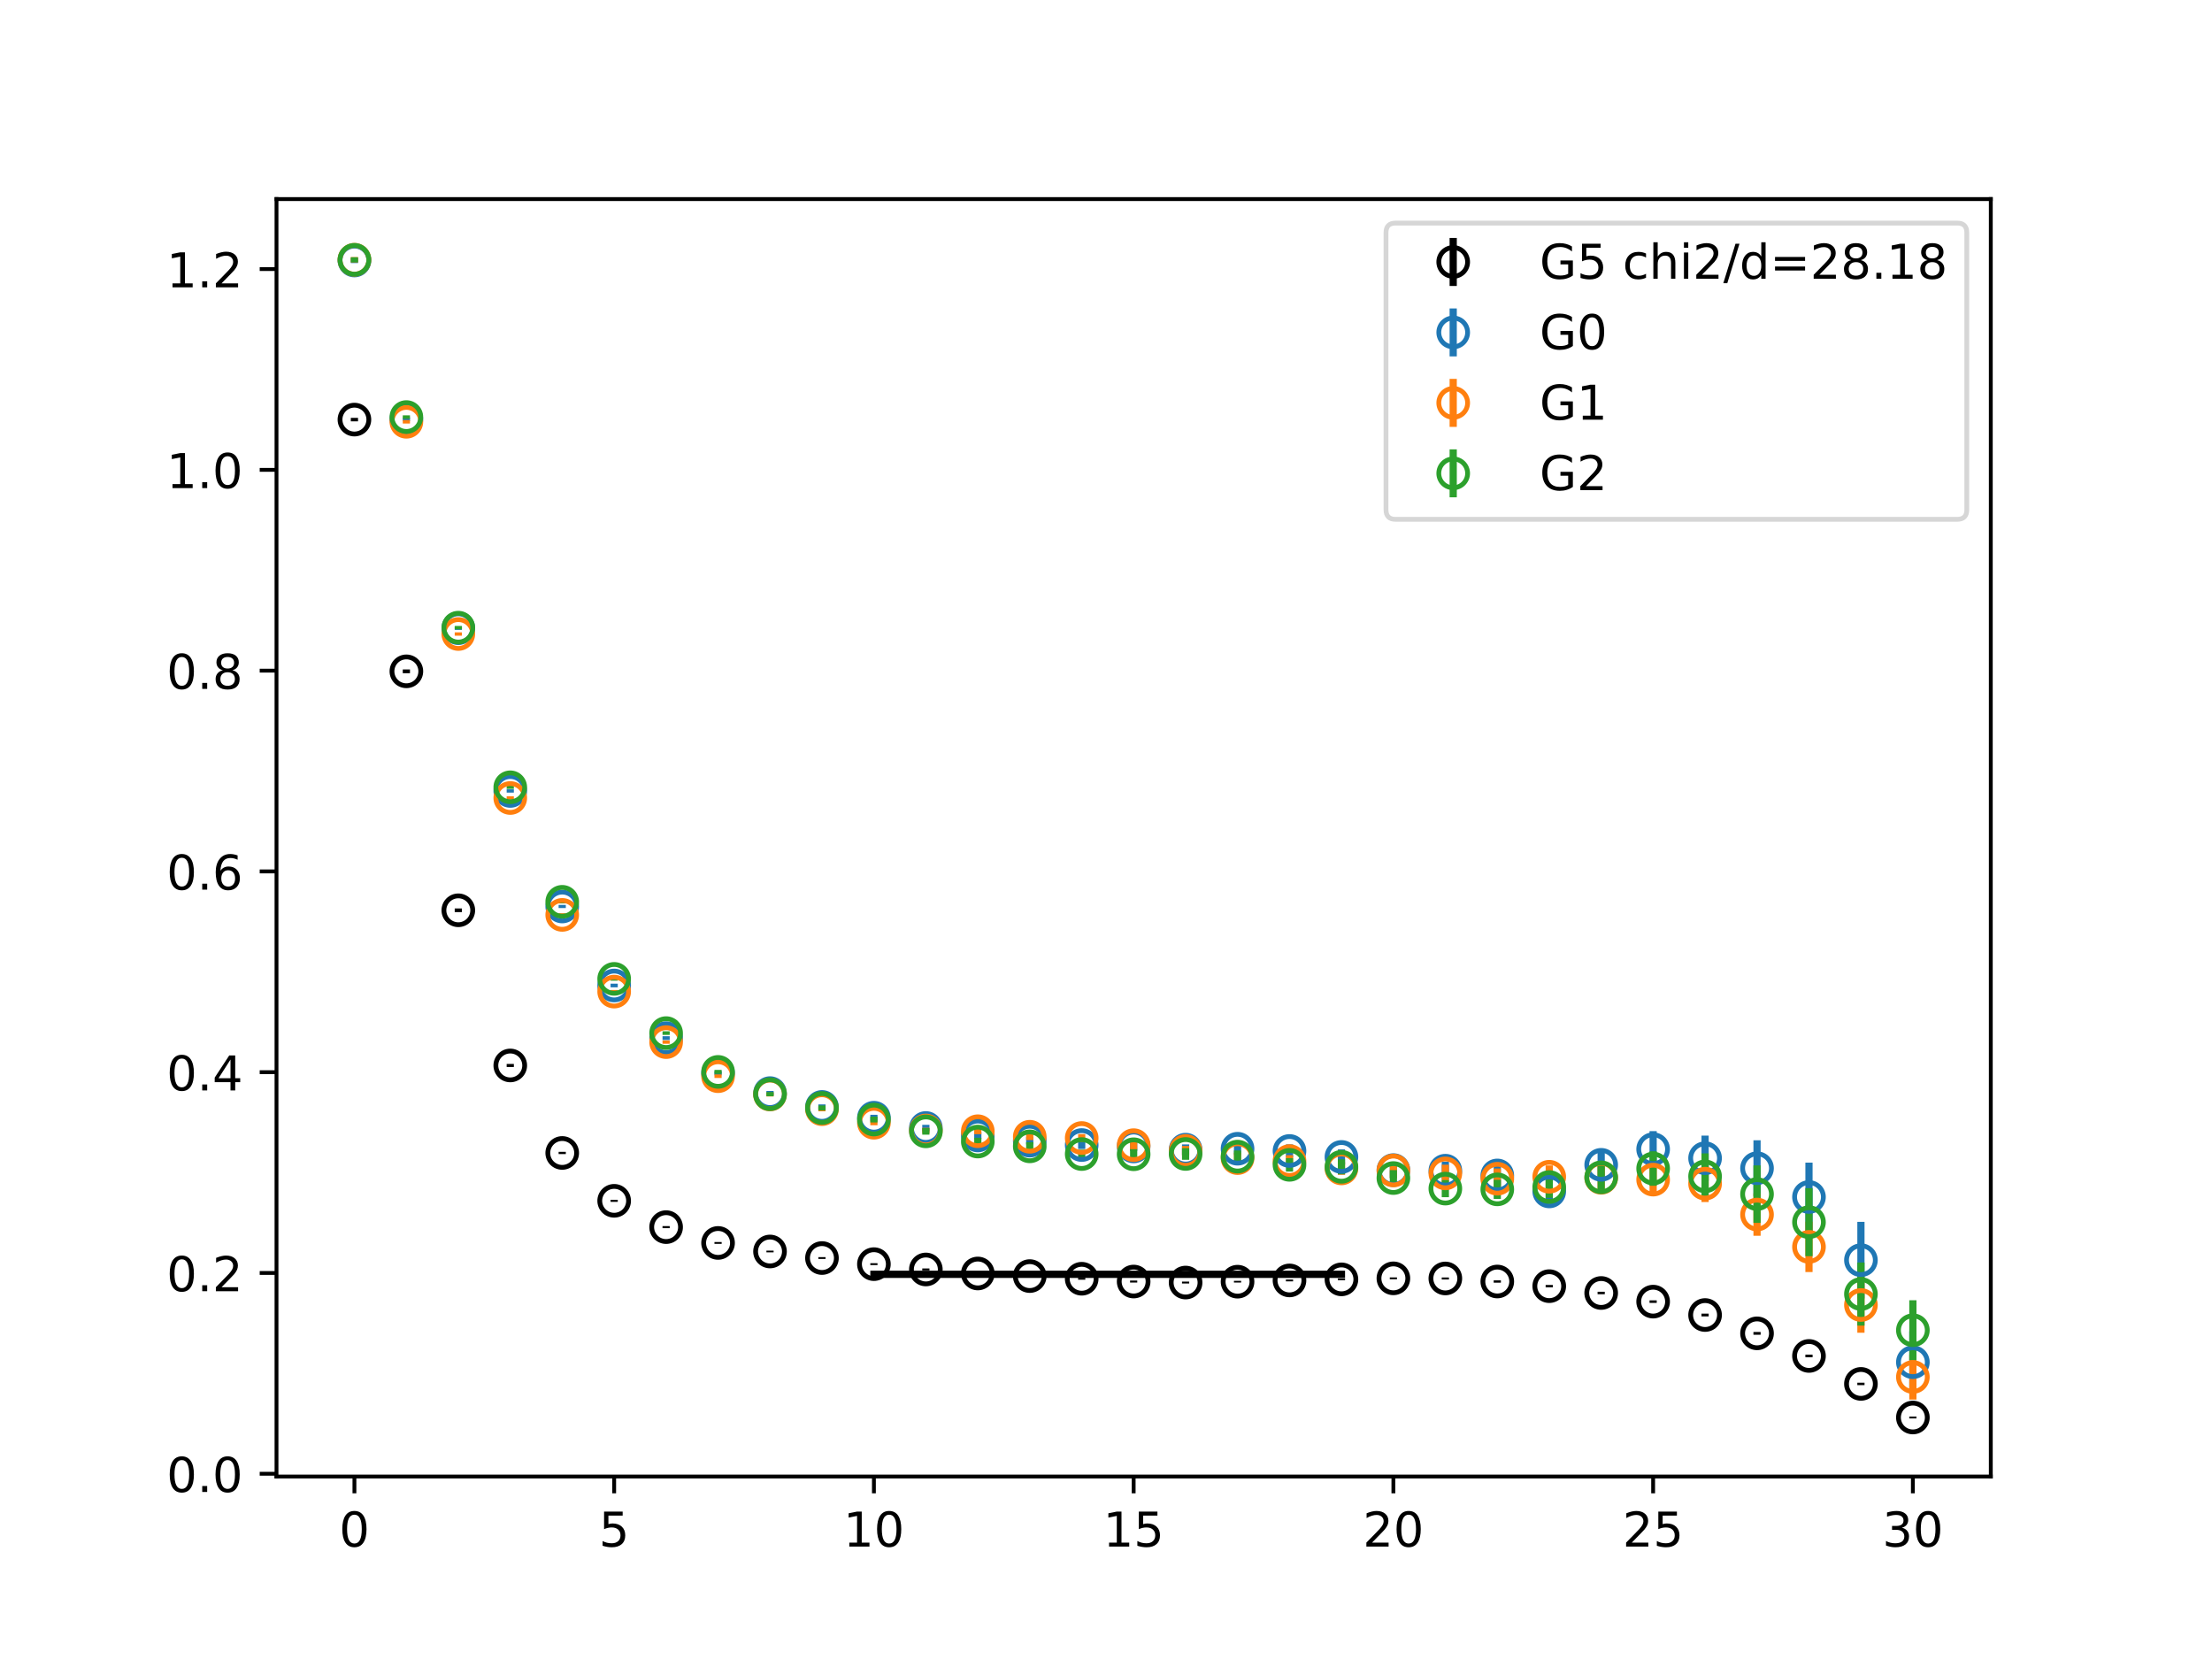<?xml version="1.0" encoding="utf-8" standalone="no"?>
<!DOCTYPE svg PUBLIC "-//W3C//DTD SVG 1.1//EN"
  "http://www.w3.org/Graphics/SVG/1.1/DTD/svg11.dtd">
<!-- Created with matplotlib (https://matplotlib.org/) -->
<svg height="345.6pt" version="1.1" viewBox="0 0 460.8 345.6" width="460.8pt" xmlns="http://www.w3.org/2000/svg" xmlns:xlink="http://www.w3.org/1999/xlink">
 <defs>
  <style type="text/css">
*{stroke-linecap:butt;stroke-linejoin:round;}
  </style>
 </defs>
 <g id="figure_1">
  <g id="patch_1">
   <path d="M 0 345.6 
L 460.8 345.6 
L 460.8 0 
L 0 0 
z
" style="fill:#ffffff;"/>
  </g>
  <g id="axes_1">
   <g id="patch_2">
    <path d="M 57.6 307.584 
L 414.72 307.584 
L 414.72 41.472 
L 57.6 41.472 
z
" style="fill:#ffffff;"/>
   </g>
   <g id="PolyCollection_1">
    <defs>
     <path d="M 182.051 -80.271 
L 182.051 -80.001 
L 192.873 -80.001 
L 203.695 -80.001 
L 214.516 -80.001 
L 225.338 -80.001 
L 236.16 -80.001 
L 246.982 -80.001 
L 257.804 -80.001 
L 268.625 -80.001 
L 279.447 -80.001 
L 279.447 -80.271 
L 279.447 -80.271 
L 268.625 -80.271 
L 257.804 -80.271 
L 246.982 -80.271 
L 236.16 -80.271 
L 225.338 -80.271 
L 214.516 -80.271 
L 203.695 -80.271 
L 192.873 -80.271 
L 182.051 -80.271 
z
" id="mfbf3fc6304" style="stroke:#808080;stroke-opacity:0.4;"/>
    </defs>
    <g clip-path="url(#p0532318721)">
     <use style="fill:#808080;fill-opacity:0.4;stroke:#808080;stroke-opacity:0.4;" x="0" xlink:href="#mfbf3fc6304" y="345.6"/>
    </g>
   </g>
   <g id="matplotlib.axis_1">
    <g id="xtick_1">
     <g id="line2d_1">
      <defs>
       <path d="M 0 0 
L 0 3.5 
" id="m5d442483c2" style="stroke:#000000;stroke-width:0.8;"/>
      </defs>
      <g>
       <use style="stroke:#000000;stroke-width:0.8;" x="73.833" xlink:href="#m5d442483c2" y="307.584"/>
      </g>
     </g>
     <g id="text_1">
      <!-- 0 -->
      <defs>
       <path d="M 31.781 66.406 
Q 24.172 66.406 20.328 58.906 
Q 16.5 51.422 16.5 36.375 
Q 16.5 21.391 20.328 13.891 
Q 24.172 6.391 31.781 6.391 
Q 39.453 6.391 43.281 13.891 
Q 47.125 21.391 47.125 36.375 
Q 47.125 51.422 43.281 58.906 
Q 39.453 66.406 31.781 66.406 
z
M 31.781 74.219 
Q 44.047 74.219 50.516 64.516 
Q 56.984 54.828 56.984 36.375 
Q 56.984 17.969 50.516 8.266 
Q 44.047 -1.422 31.781 -1.422 
Q 19.531 -1.422 13.062 8.266 
Q 6.594 17.969 6.594 36.375 
Q 6.594 54.828 13.062 64.516 
Q 19.531 74.219 31.781 74.219 
z
" id="DejaVuSans-48"/>
      </defs>
      <g transform="translate(70.651 322.182)scale(0.1 -0.1)">
       <use xlink:href="#DejaVuSans-48"/>
      </g>
     </g>
    </g>
    <g id="xtick_2">
     <g id="line2d_2">
      <g>
       <use style="stroke:#000000;stroke-width:0.8;" x="127.942" xlink:href="#m5d442483c2" y="307.584"/>
      </g>
     </g>
     <g id="text_2">
      <!-- 5 -->
      <defs>
       <path d="M 10.797 72.906 
L 49.516 72.906 
L 49.516 64.594 
L 19.828 64.594 
L 19.828 46.734 
Q 21.969 47.469 24.109 47.828 
Q 26.266 48.188 28.422 48.188 
Q 40.625 48.188 47.75 41.5 
Q 54.891 34.812 54.891 23.391 
Q 54.891 11.625 47.562 5.094 
Q 40.234 -1.422 26.906 -1.422 
Q 22.312 -1.422 17.547 -0.641 
Q 12.797 0.141 7.719 1.703 
L 7.719 11.625 
Q 12.109 9.234 16.797 8.062 
Q 21.484 6.891 26.703 6.891 
Q 35.156 6.891 40.078 11.328 
Q 45.016 15.766 45.016 23.391 
Q 45.016 31 40.078 35.438 
Q 35.156 39.891 26.703 39.891 
Q 22.75 39.891 18.812 39.016 
Q 14.891 38.141 10.797 36.281 
z
" id="DejaVuSans-53"/>
      </defs>
      <g transform="translate(124.761 322.182)scale(0.1 -0.1)">
       <use xlink:href="#DejaVuSans-53"/>
      </g>
     </g>
    </g>
    <g id="xtick_3">
     <g id="line2d_3">
      <g>
       <use style="stroke:#000000;stroke-width:0.8;" x="182.051" xlink:href="#m5d442483c2" y="307.584"/>
      </g>
     </g>
     <g id="text_3">
      <!-- 10 -->
      <defs>
       <path d="M 12.406 8.297 
L 28.516 8.297 
L 28.516 63.922 
L 10.984 60.406 
L 10.984 69.391 
L 28.422 72.906 
L 38.281 72.906 
L 38.281 8.297 
L 54.391 8.297 
L 54.391 0 
L 12.406 0 
z
" id="DejaVuSans-49"/>
      </defs>
      <g transform="translate(175.688 322.182)scale(0.1 -0.1)">
       <use xlink:href="#DejaVuSans-49"/>
       <use x="63.623" xlink:href="#DejaVuSans-48"/>
      </g>
     </g>
    </g>
    <g id="xtick_4">
     <g id="line2d_4">
      <g>
       <use style="stroke:#000000;stroke-width:0.8;" x="236.16" xlink:href="#m5d442483c2" y="307.584"/>
      </g>
     </g>
     <g id="text_4">
      <!-- 15 -->
      <g transform="translate(229.798 322.182)scale(0.1 -0.1)">
       <use xlink:href="#DejaVuSans-49"/>
       <use x="63.623" xlink:href="#DejaVuSans-53"/>
      </g>
     </g>
    </g>
    <g id="xtick_5">
     <g id="line2d_5">
      <g>
       <use style="stroke:#000000;stroke-width:0.8;" x="290.269" xlink:href="#m5d442483c2" y="307.584"/>
      </g>
     </g>
     <g id="text_5">
      <!-- 20 -->
      <defs>
       <path d="M 19.188 8.297 
L 53.609 8.297 
L 53.609 0 
L 7.328 0 
L 7.328 8.297 
Q 12.938 14.109 22.625 23.891 
Q 32.328 33.688 34.812 36.531 
Q 39.547 41.844 41.422 45.531 
Q 43.312 49.219 43.312 52.781 
Q 43.312 58.594 39.234 62.25 
Q 35.156 65.922 28.609 65.922 
Q 23.969 65.922 18.812 64.312 
Q 13.672 62.703 7.812 59.422 
L 7.812 69.391 
Q 13.766 71.781 18.938 73 
Q 24.125 74.219 28.422 74.219 
Q 39.75 74.219 46.484 68.547 
Q 53.219 62.891 53.219 53.422 
Q 53.219 48.922 51.531 44.891 
Q 49.859 40.875 45.406 35.406 
Q 44.188 33.984 37.641 27.219 
Q 31.109 20.453 19.188 8.297 
z
" id="DejaVuSans-50"/>
      </defs>
      <g transform="translate(283.907 322.182)scale(0.1 -0.1)">
       <use xlink:href="#DejaVuSans-50"/>
       <use x="63.623" xlink:href="#DejaVuSans-48"/>
      </g>
     </g>
    </g>
    <g id="xtick_6">
     <g id="line2d_6">
      <g>
       <use style="stroke:#000000;stroke-width:0.8;" x="344.378" xlink:href="#m5d442483c2" y="307.584"/>
      </g>
     </g>
     <g id="text_6">
      <!-- 25 -->
      <g transform="translate(338.016 322.182)scale(0.1 -0.1)">
       <use xlink:href="#DejaVuSans-50"/>
       <use x="63.623" xlink:href="#DejaVuSans-53"/>
      </g>
     </g>
    </g>
    <g id="xtick_7">
     <g id="line2d_7">
      <g>
       <use style="stroke:#000000;stroke-width:0.8;" x="398.487" xlink:href="#m5d442483c2" y="307.584"/>
      </g>
     </g>
     <g id="text_7">
      <!-- 30 -->
      <defs>
       <path d="M 40.578 39.312 
Q 47.656 37.797 51.625 33 
Q 55.609 28.219 55.609 21.188 
Q 55.609 10.406 48.188 4.484 
Q 40.766 -1.422 27.094 -1.422 
Q 22.516 -1.422 17.656 -0.516 
Q 12.797 0.391 7.625 2.203 
L 7.625 11.719 
Q 11.719 9.328 16.594 8.109 
Q 21.484 6.891 26.812 6.891 
Q 36.078 6.891 40.938 10.547 
Q 45.797 14.203 45.797 21.188 
Q 45.797 27.641 41.281 31.266 
Q 36.766 34.906 28.719 34.906 
L 20.219 34.906 
L 20.219 43.016 
L 29.109 43.016 
Q 36.375 43.016 40.234 45.922 
Q 44.094 48.828 44.094 54.297 
Q 44.094 59.906 40.109 62.906 
Q 36.141 65.922 28.719 65.922 
Q 24.656 65.922 20.016 65.031 
Q 15.375 64.156 9.812 62.312 
L 9.812 71.094 
Q 15.438 72.656 20.344 73.438 
Q 25.25 74.219 29.594 74.219 
Q 40.828 74.219 47.359 69.109 
Q 53.906 64.016 53.906 55.328 
Q 53.906 49.266 50.438 45.094 
Q 46.969 40.922 40.578 39.312 
z
" id="DejaVuSans-51"/>
      </defs>
      <g transform="translate(392.125 322.182)scale(0.1 -0.1)">
       <use xlink:href="#DejaVuSans-51"/>
       <use x="63.623" xlink:href="#DejaVuSans-48"/>
      </g>
     </g>
    </g>
   </g>
   <g id="matplotlib.axis_2">
    <g id="ytick_1">
     <g id="line2d_8">
      <defs>
       <path d="M 0 0 
L -3.5 0 
" id="m272a34386b" style="stroke:#000000;stroke-width:0.8;"/>
      </defs>
      <g>
       <use style="stroke:#000000;stroke-width:0.8;" x="57.6" xlink:href="#m272a34386b" y="307.005"/>
      </g>
     </g>
     <g id="text_8">
      <!-- 0.0 -->
      <defs>
       <path d="M 10.688 12.406 
L 21 12.406 
L 21 0 
L 10.688 0 
z
" id="DejaVuSans-46"/>
      </defs>
      <g transform="translate(34.697 310.804)scale(0.1 -0.1)">
       <use xlink:href="#DejaVuSans-48"/>
       <use x="63.623" xlink:href="#DejaVuSans-46"/>
       <use x="95.41" xlink:href="#DejaVuSans-48"/>
      </g>
     </g>
    </g>
    <g id="ytick_2">
     <g id="line2d_9">
      <g>
       <use style="stroke:#000000;stroke-width:0.8;" x="57.6" xlink:href="#m272a34386b" y="265.18"/>
      </g>
     </g>
     <g id="text_9">
      <!-- 0.2 -->
      <g transform="translate(34.697 268.979)scale(0.1 -0.1)">
       <use xlink:href="#DejaVuSans-48"/>
       <use x="63.623" xlink:href="#DejaVuSans-46"/>
       <use x="95.41" xlink:href="#DejaVuSans-50"/>
      </g>
     </g>
    </g>
    <g id="ytick_3">
     <g id="line2d_10">
      <g>
       <use style="stroke:#000000;stroke-width:0.8;" x="57.6" xlink:href="#m272a34386b" y="223.355"/>
      </g>
     </g>
     <g id="text_10">
      <!-- 0.4 -->
      <defs>
       <path d="M 37.797 64.312 
L 12.891 25.391 
L 37.797 25.391 
z
M 35.203 72.906 
L 47.609 72.906 
L 47.609 25.391 
L 58.016 25.391 
L 58.016 17.188 
L 47.609 17.188 
L 47.609 0 
L 37.797 0 
L 37.797 17.188 
L 4.891 17.188 
L 4.891 26.703 
z
" id="DejaVuSans-52"/>
      </defs>
      <g transform="translate(34.697 227.154)scale(0.1 -0.1)">
       <use xlink:href="#DejaVuSans-48"/>
       <use x="63.623" xlink:href="#DejaVuSans-46"/>
       <use x="95.41" xlink:href="#DejaVuSans-52"/>
      </g>
     </g>
    </g>
    <g id="ytick_4">
     <g id="line2d_11">
      <g>
       <use style="stroke:#000000;stroke-width:0.8;" x="57.6" xlink:href="#m272a34386b" y="181.53"/>
      </g>
     </g>
     <g id="text_11">
      <!-- 0.6 -->
      <defs>
       <path d="M 33.016 40.375 
Q 26.375 40.375 22.484 35.828 
Q 18.609 31.297 18.609 23.391 
Q 18.609 15.531 22.484 10.953 
Q 26.375 6.391 33.016 6.391 
Q 39.656 6.391 43.531 10.953 
Q 47.406 15.531 47.406 23.391 
Q 47.406 31.297 43.531 35.828 
Q 39.656 40.375 33.016 40.375 
z
M 52.594 71.297 
L 52.594 62.312 
Q 48.875 64.062 45.094 64.984 
Q 41.312 65.922 37.594 65.922 
Q 27.828 65.922 22.672 59.328 
Q 17.531 52.734 16.797 39.406 
Q 19.672 43.656 24.016 45.922 
Q 28.375 48.188 33.594 48.188 
Q 44.578 48.188 50.953 41.516 
Q 57.328 34.859 57.328 23.391 
Q 57.328 12.156 50.688 5.359 
Q 44.047 -1.422 33.016 -1.422 
Q 20.359 -1.422 13.672 8.266 
Q 6.984 17.969 6.984 36.375 
Q 6.984 53.656 15.188 63.938 
Q 23.391 74.219 37.203 74.219 
Q 40.922 74.219 44.703 73.484 
Q 48.484 72.75 52.594 71.297 
z
" id="DejaVuSans-54"/>
      </defs>
      <g transform="translate(34.697 185.329)scale(0.1 -0.1)">
       <use xlink:href="#DejaVuSans-48"/>
       <use x="63.623" xlink:href="#DejaVuSans-46"/>
       <use x="95.41" xlink:href="#DejaVuSans-54"/>
      </g>
     </g>
    </g>
    <g id="ytick_5">
     <g id="line2d_12">
      <g>
       <use style="stroke:#000000;stroke-width:0.8;" x="57.6" xlink:href="#m272a34386b" y="139.705"/>
      </g>
     </g>
     <g id="text_12">
      <!-- 0.8 -->
      <defs>
       <path d="M 31.781 34.625 
Q 24.75 34.625 20.719 30.859 
Q 16.703 27.094 16.703 20.516 
Q 16.703 13.922 20.719 10.156 
Q 24.75 6.391 31.781 6.391 
Q 38.812 6.391 42.859 10.172 
Q 46.922 13.969 46.922 20.516 
Q 46.922 27.094 42.891 30.859 
Q 38.875 34.625 31.781 34.625 
z
M 21.922 38.812 
Q 15.578 40.375 12.031 44.719 
Q 8.5 49.078 8.5 55.328 
Q 8.5 64.062 14.719 69.141 
Q 20.953 74.219 31.781 74.219 
Q 42.672 74.219 48.875 69.141 
Q 55.078 64.062 55.078 55.328 
Q 55.078 49.078 51.531 44.719 
Q 48 40.375 41.703 38.812 
Q 48.828 37.156 52.797 32.312 
Q 56.781 27.484 56.781 20.516 
Q 56.781 9.906 50.312 4.234 
Q 43.844 -1.422 31.781 -1.422 
Q 19.734 -1.422 13.25 4.234 
Q 6.781 9.906 6.781 20.516 
Q 6.781 27.484 10.781 32.312 
Q 14.797 37.156 21.922 38.812 
z
M 18.312 54.391 
Q 18.312 48.734 21.844 45.562 
Q 25.391 42.391 31.781 42.391 
Q 38.141 42.391 41.719 45.562 
Q 45.312 48.734 45.312 54.391 
Q 45.312 60.062 41.719 63.234 
Q 38.141 66.406 31.781 66.406 
Q 25.391 66.406 21.844 63.234 
Q 18.312 60.062 18.312 54.391 
z
" id="DejaVuSans-56"/>
      </defs>
      <g transform="translate(34.697 143.505)scale(0.1 -0.1)">
       <use xlink:href="#DejaVuSans-48"/>
       <use x="63.623" xlink:href="#DejaVuSans-46"/>
       <use x="95.41" xlink:href="#DejaVuSans-56"/>
      </g>
     </g>
    </g>
    <g id="ytick_6">
     <g id="line2d_13">
      <g>
       <use style="stroke:#000000;stroke-width:0.8;" x="57.6" xlink:href="#m272a34386b" y="97.881"/>
      </g>
     </g>
     <g id="text_13">
      <!-- 1.0 -->
      <g transform="translate(34.697 101.68)scale(0.1 -0.1)">
       <use xlink:href="#DejaVuSans-49"/>
       <use x="63.623" xlink:href="#DejaVuSans-46"/>
       <use x="95.41" xlink:href="#DejaVuSans-48"/>
      </g>
     </g>
    </g>
    <g id="ytick_7">
     <g id="line2d_14">
      <g>
       <use style="stroke:#000000;stroke-width:0.8;" x="57.6" xlink:href="#m272a34386b" y="56.056"/>
      </g>
     </g>
     <g id="text_14">
      <!-- 1.2 -->
      <g transform="translate(34.697 59.855)scale(0.1 -0.1)">
       <use xlink:href="#DejaVuSans-49"/>
       <use x="63.623" xlink:href="#DejaVuSans-46"/>
       <use x="95.41" xlink:href="#DejaVuSans-50"/>
      </g>
     </g>
    </g>
   </g>
   <g id="LineCollection_1">
    <path clip-path="url(#p0532318721)" d="M 73.833 87.775 
L 73.833 87.045 
" style="fill:none;stroke:#000000;stroke-width:1.5;"/>
    <path clip-path="url(#p0532318721)" d="M 84.655 140.245 
L 84.655 139.454 
" style="fill:none;stroke:#000000;stroke-width:1.5;"/>
    <path clip-path="url(#p0532318721)" d="M 95.476 190.01 
L 95.476 189.249 
" style="fill:none;stroke:#000000;stroke-width:1.5;"/>
    <path clip-path="url(#p0532318721)" d="M 106.298 222.273 
L 106.298 221.634 
" style="fill:none;stroke:#000000;stroke-width:1.5;"/>
    <path clip-path="url(#p0532318721)" d="M 117.12 240.42 
L 117.12 239.942 
" style="fill:none;stroke:#000000;stroke-width:1.5;"/>
    <path clip-path="url(#p0532318721)" d="M 127.942 250.367 
L 127.942 249.934 
" style="fill:none;stroke:#000000;stroke-width:1.5;"/>
    <path clip-path="url(#p0532318721)" d="M 138.764 255.843 
L 138.764 255.417 
" style="fill:none;stroke:#000000;stroke-width:1.5;"/>
    <path clip-path="url(#p0532318721)" d="M 149.585 259.119 
L 149.585 258.734 
" style="fill:none;stroke:#000000;stroke-width:1.5;"/>
    <path clip-path="url(#p0532318721)" d="M 160.407 260.888 
L 160.407 260.526 
" style="fill:none;stroke:#000000;stroke-width:1.5;"/>
    <path clip-path="url(#p0532318721)" d="M 171.229 262.265 
L 171.229 261.88 
" style="fill:none;stroke:#000000;stroke-width:1.5;"/>
    <path clip-path="url(#p0532318721)" d="M 182.051 263.545 
L 182.051 263.146 
" style="fill:none;stroke:#000000;stroke-width:1.5;"/>
    <path clip-path="url(#p0532318721)" d="M 192.873 264.658 
L 192.873 264.245 
" style="fill:none;stroke:#000000;stroke-width:1.5;"/>
    <path clip-path="url(#p0532318721)" d="M 203.695 265.486 
L 203.695 265.092 
" style="fill:none;stroke:#000000;stroke-width:1.5;"/>
    <path clip-path="url(#p0532318721)" d="M 214.516 266.033 
L 214.516 265.629 
" style="fill:none;stroke:#000000;stroke-width:1.5;"/>
    <path clip-path="url(#p0532318721)" d="M 225.338 266.591 
L 225.338 266.184 
" style="fill:none;stroke:#000000;stroke-width:1.5;"/>
    <path clip-path="url(#p0532318721)" d="M 236.16 267.175 
L 236.16 266.763 
" style="fill:none;stroke:#000000;stroke-width:1.5;"/>
    <path clip-path="url(#p0532318721)" d="M 246.982 267.378 
L 246.982 266.979 
" style="fill:none;stroke:#000000;stroke-width:1.5;"/>
    <path clip-path="url(#p0532318721)" d="M 257.804 267.181 
L 257.804 266.817 
" style="fill:none;stroke:#000000;stroke-width:1.5;"/>
    <path clip-path="url(#p0532318721)" d="M 268.625 266.926 
L 268.625 266.547 
" style="fill:none;stroke:#000000;stroke-width:1.5;"/>
    <path clip-path="url(#p0532318721)" d="M 279.447 266.704 
L 279.447 266.324 
" style="fill:none;stroke:#000000;stroke-width:1.5;"/>
    <path clip-path="url(#p0532318721)" d="M 290.269 266.495 
L 290.269 266.107 
" style="fill:none;stroke:#000000;stroke-width:1.5;"/>
    <path clip-path="url(#p0532318721)" d="M 301.091 266.535 
L 301.091 266.117 
" style="fill:none;stroke:#000000;stroke-width:1.5;"/>
    <path clip-path="url(#p0532318721)" d="M 311.913 267.197 
L 311.913 266.729 
" style="fill:none;stroke:#000000;stroke-width:1.5;"/>
    <path clip-path="url(#p0532318721)" d="M 322.735 268.174 
L 322.735 267.686 
" style="fill:none;stroke:#000000;stroke-width:1.5;"/>
    <path clip-path="url(#p0532318721)" d="M 333.556 269.607 
L 333.556 269.1 
" style="fill:none;stroke:#000000;stroke-width:1.5;"/>
    <path clip-path="url(#p0532318721)" d="M 344.378 271.417 
L 344.378 270.89 
" style="fill:none;stroke:#000000;stroke-width:1.5;"/>
    <path clip-path="url(#p0532318721)" d="M 355.2 274.232 
L 355.2 273.655 
" style="fill:none;stroke:#000000;stroke-width:1.5;"/>
    <path clip-path="url(#p0532318721)" d="M 366.022 278.048 
L 366.022 277.469 
" style="fill:none;stroke:#000000;stroke-width:1.5;"/>
    <path clip-path="url(#p0532318721)" d="M 376.844 282.744 
L 376.844 282.189 
" style="fill:none;stroke:#000000;stroke-width:1.5;"/>
    <path clip-path="url(#p0532318721)" d="M 387.665 288.543 
L 387.665 288.04 
" style="fill:none;stroke:#000000;stroke-width:1.5;"/>
    <path clip-path="url(#p0532318721)" d="M 398.487 295.488 
L 398.487 295.097 
" style="fill:none;stroke:#000000;stroke-width:1.5;"/>
   </g>
   <g id="LineCollection_2">
    <path clip-path="url(#p0532318721)" d="M 73.833 54.808 
L 73.833 53.722 
" style="fill:none;stroke:#1f77b4;stroke-width:1.5;"/>
    <path clip-path="url(#p0532318721)" d="M 84.655 87.705 
L 84.655 86.984 
" style="fill:none;stroke:#1f77b4;stroke-width:1.5;"/>
    <path clip-path="url(#p0532318721)" d="M 95.476 131.215 
L 95.476 130.507 
" style="fill:none;stroke:#1f77b4;stroke-width:1.5;"/>
    <path clip-path="url(#p0532318721)" d="M 106.298 165.109 
L 106.298 164.428 
" style="fill:none;stroke:#1f77b4;stroke-width:1.5;"/>
    <path clip-path="url(#p0532318721)" d="M 117.12 189.167 
L 117.12 188.507 
" style="fill:none;stroke:#1f77b4;stroke-width:1.5;"/>
    <path clip-path="url(#p0532318721)" d="M 127.942 205.675 
L 127.942 204.921 
" style="fill:none;stroke:#1f77b4;stroke-width:1.5;"/>
    <path clip-path="url(#p0532318721)" d="M 138.764 216.655 
L 138.764 215.869 
" style="fill:none;stroke:#1f77b4;stroke-width:1.5;"/>
    <path clip-path="url(#p0532318721)" d="M 149.585 223.998 
L 149.585 223.167 
" style="fill:none;stroke:#1f77b4;stroke-width:1.5;"/>
    <path clip-path="url(#p0532318721)" d="M 160.407 228.169 
L 160.407 227.263 
" style="fill:none;stroke:#1f77b4;stroke-width:1.5;"/>
    <path clip-path="url(#p0532318721)" d="M 171.229 231.109 
L 171.229 230.073 
" style="fill:none;stroke:#1f77b4;stroke-width:1.5;"/>
    <path clip-path="url(#p0532318721)" d="M 182.051 233.441 
L 182.051 232.237 
" style="fill:none;stroke:#1f77b4;stroke-width:1.5;"/>
    <path clip-path="url(#p0532318721)" d="M 192.873 235.64 
L 192.873 234.318 
" style="fill:none;stroke:#1f77b4;stroke-width:1.5;"/>
    <path clip-path="url(#p0532318721)" d="M 203.695 237.273 
L 203.695 235.799 
" style="fill:none;stroke:#1f77b4;stroke-width:1.5;"/>
    <path clip-path="url(#p0532318721)" d="M 214.516 238.396 
L 214.516 236.841 
" style="fill:none;stroke:#1f77b4;stroke-width:1.5;"/>
    <path clip-path="url(#p0532318721)" d="M 225.338 239.364 
L 225.338 237.707 
" style="fill:none;stroke:#1f77b4;stroke-width:1.5;"/>
    <path clip-path="url(#p0532318721)" d="M 236.16 239.756 
L 236.16 237.888 
" style="fill:none;stroke:#1f77b4;stroke-width:1.5;"/>
    <path clip-path="url(#p0532318721)" d="M 246.982 240.589 
L 246.982 238.405 
" style="fill:none;stroke:#1f77b4;stroke-width:1.5;"/>
    <path clip-path="url(#p0532318721)" d="M 257.804 240.585 
L 257.804 238.022 
" style="fill:none;stroke:#1f77b4;stroke-width:1.5;"/>
    <path clip-path="url(#p0532318721)" d="M 268.625 241.131 
L 268.625 238.404 
" style="fill:none;stroke:#1f77b4;stroke-width:1.5;"/>
    <path clip-path="url(#p0532318721)" d="M 279.447 242.582 
L 279.447 239.439 
" style="fill:none;stroke:#1f77b4;stroke-width:1.5;"/>
    <path clip-path="url(#p0532318721)" d="M 290.269 245.435 
L 290.269 242.07 
" style="fill:none;stroke:#1f77b4;stroke-width:1.5;"/>
    <path clip-path="url(#p0532318721)" d="M 301.091 245.742 
L 301.091 242.014 
" style="fill:none;stroke:#1f77b4;stroke-width:1.5;"/>
    <path clip-path="url(#p0532318721)" d="M 311.913 247.041 
L 311.913 242.694 
" style="fill:none;stroke:#1f77b4;stroke-width:1.5;"/>
    <path clip-path="url(#p0532318721)" d="M 322.735 250.579 
L 322.735 245.808 
" style="fill:none;stroke:#1f77b4;stroke-width:1.5;"/>
    <path clip-path="url(#p0532318721)" d="M 333.556 245.549 
L 333.556 239.758 
" style="fill:none;stroke:#1f77b4;stroke-width:1.5;"/>
    <path clip-path="url(#p0532318721)" d="M 344.378 243.158 
L 344.378 235.629 
" style="fill:none;stroke:#1f77b4;stroke-width:1.5;"/>
    <path clip-path="url(#p0532318721)" d="M 355.2 245.98 
L 355.2 236.565 
" style="fill:none;stroke:#1f77b4;stroke-width:1.5;"/>
    <path clip-path="url(#p0532318721)" d="M 366.022 249.186 
L 366.022 237.534 
" style="fill:none;stroke:#1f77b4;stroke-width:1.5;"/>
    <path clip-path="url(#p0532318721)" d="M 376.844 256.517 
L 376.844 242.193 
" style="fill:none;stroke:#1f77b4;stroke-width:1.5;"/>
    <path clip-path="url(#p0532318721)" d="M 387.665 270.493 
L 387.665 254.535 
" style="fill:none;stroke:#1f77b4;stroke-width:1.5;"/>
    <path clip-path="url(#p0532318721)" d="M 398.487 290.198 
L 398.487 277.342 
" style="fill:none;stroke:#1f77b4;stroke-width:1.5;"/>
   </g>
   <g id="LineCollection_3">
    <path clip-path="url(#p0532318721)" d="M 73.833 54.661 
L 73.833 53.568 
" style="fill:none;stroke:#ff7f0e;stroke-width:1.5;"/>
    <path clip-path="url(#p0532318721)" d="M 84.655 88.231 
L 84.655 87.499 
" style="fill:none;stroke:#ff7f0e;stroke-width:1.5;"/>
    <path clip-path="url(#p0532318721)" d="M 95.476 132.432 
L 95.476 131.722 
" style="fill:none;stroke:#ff7f0e;stroke-width:1.5;"/>
    <path clip-path="url(#p0532318721)" d="M 106.298 166.584 
L 106.298 165.89 
" style="fill:none;stroke:#ff7f0e;stroke-width:1.5;"/>
    <path clip-path="url(#p0532318721)" d="M 117.12 190.932 
L 117.12 190.243 
" style="fill:none;stroke:#ff7f0e;stroke-width:1.5;"/>
    <path clip-path="url(#p0532318721)" d="M 127.942 206.907 
L 127.942 206.229 
" style="fill:none;stroke:#ff7f0e;stroke-width:1.5;"/>
    <path clip-path="url(#p0532318721)" d="M 138.764 217.432 
L 138.764 216.75 
" style="fill:none;stroke:#ff7f0e;stroke-width:1.5;"/>
    <path clip-path="url(#p0532318721)" d="M 149.585 224.565 
L 149.585 223.813 
" style="fill:none;stroke:#ff7f0e;stroke-width:1.5;"/>
    <path clip-path="url(#p0532318721)" d="M 160.407 228.421 
L 160.407 227.588 
" style="fill:none;stroke:#ff7f0e;stroke-width:1.5;"/>
    <path clip-path="url(#p0532318721)" d="M 171.229 231.5 
L 171.229 230.625 
" style="fill:none;stroke:#ff7f0e;stroke-width:1.5;"/>
    <path clip-path="url(#p0532318721)" d="M 182.051 234.404 
L 182.051 233.366 
" style="fill:none;stroke:#ff7f0e;stroke-width:1.5;"/>
    <path clip-path="url(#p0532318721)" d="M 192.873 236.053 
L 192.873 234.945 
" style="fill:none;stroke:#ff7f0e;stroke-width:1.5;"/>
    <path clip-path="url(#p0532318721)" d="M 203.695 236.268 
L 203.695 235.043 
" style="fill:none;stroke:#ff7f0e;stroke-width:1.5;"/>
    <path clip-path="url(#p0532318721)" d="M 214.516 237.496 
L 214.516 236.121 
" style="fill:none;stroke:#ff7f0e;stroke-width:1.5;"/>
    <path clip-path="url(#p0532318721)" d="M 225.338 237.888 
L 225.338 236.253 
" style="fill:none;stroke:#ff7f0e;stroke-width:1.5;"/>
    <path clip-path="url(#p0532318721)" d="M 236.16 239.474 
L 236.16 237.645 
" style="fill:none;stroke:#ff7f0e;stroke-width:1.5;"/>
    <path clip-path="url(#p0532318721)" d="M 246.982 240.781 
L 246.982 238.733 
" style="fill:none;stroke:#ff7f0e;stroke-width:1.5;"/>
    <path clip-path="url(#p0532318721)" d="M 257.804 242.369 
L 257.804 240.138 
" style="fill:none;stroke:#ff7f0e;stroke-width:1.5;"/>
    <path clip-path="url(#p0532318721)" d="M 268.625 243.101 
L 268.625 240.643 
" style="fill:none;stroke:#ff7f0e;stroke-width:1.5;"/>
    <path clip-path="url(#p0532318721)" d="M 279.447 244.731 
L 279.447 242.071 
" style="fill:none;stroke:#ff7f0e;stroke-width:1.5;"/>
    <path clip-path="url(#p0532318721)" d="M 290.269 245.394 
L 290.269 242.268 
" style="fill:none;stroke:#ff7f0e;stroke-width:1.5;"/>
    <path clip-path="url(#p0532318721)" d="M 301.091 246.249 
L 301.091 242.623 
" style="fill:none;stroke:#ff7f0e;stroke-width:1.5;"/>
    <path clip-path="url(#p0532318721)" d="M 311.913 247.689 
L 311.913 243.414 
" style="fill:none;stroke:#ff7f0e;stroke-width:1.5;"/>
    <path clip-path="url(#p0532318721)" d="M 322.735 247.493 
L 322.735 242.781 
" style="fill:none;stroke:#ff7f0e;stroke-width:1.5;"/>
    <path clip-path="url(#p0532318721)" d="M 333.556 247.974 
L 333.556 242.722 
" style="fill:none;stroke:#ff7f0e;stroke-width:1.5;"/>
    <path clip-path="url(#p0532318721)" d="M 344.378 248.833 
L 344.378 242.64 
" style="fill:none;stroke:#ff7f0e;stroke-width:1.5;"/>
    <path clip-path="url(#p0532318721)" d="M 355.2 250.4 
L 355.2 242.756 
" style="fill:none;stroke:#ff7f0e;stroke-width:1.5;"/>
    <path clip-path="url(#p0532318721)" d="M 366.022 257.432 
L 366.022 248.591 
" style="fill:none;stroke:#ff7f0e;stroke-width:1.5;"/>
    <path clip-path="url(#p0532318721)" d="M 376.844 264.988 
L 376.844 254.512 
" style="fill:none;stroke:#ff7f0e;stroke-width:1.5;"/>
    <path clip-path="url(#p0532318721)" d="M 387.665 277.632 
L 387.665 266.077 
" style="fill:none;stroke:#ff7f0e;stroke-width:1.5;"/>
    <path clip-path="url(#p0532318721)" d="M 398.487 291.562 
L 398.487 282.153 
" style="fill:none;stroke:#ff7f0e;stroke-width:1.5;"/>
   </g>
   <g id="LineCollection_4">
    <path clip-path="url(#p0532318721)" d="M 73.833 54.661 
L 73.833 53.584 
" style="fill:none;stroke:#2ca02c;stroke-width:1.5;"/>
    <path clip-path="url(#p0532318721)" d="M 84.655 87.241 
L 84.655 86.517 
" style="fill:none;stroke:#2ca02c;stroke-width:1.5;"/>
    <path clip-path="url(#p0532318721)" d="M 95.476 131.106 
L 95.476 130.404 
" style="fill:none;stroke:#2ca02c;stroke-width:1.5;"/>
    <path clip-path="url(#p0532318721)" d="M 106.298 164.341 
L 106.298 163.675 
" style="fill:none;stroke:#2ca02c;stroke-width:1.5;"/>
    <path clip-path="url(#p0532318721)" d="M 117.12 188.209 
L 117.12 187.516 
" style="fill:none;stroke:#2ca02c;stroke-width:1.5;"/>
    <path clip-path="url(#p0532318721)" d="M 127.942 204.294 
L 127.942 203.542 
" style="fill:none;stroke:#2ca02c;stroke-width:1.5;"/>
    <path clip-path="url(#p0532318721)" d="M 138.764 215.599 
L 138.764 214.832 
" style="fill:none;stroke:#2ca02c;stroke-width:1.5;"/>
    <path clip-path="url(#p0532318721)" d="M 149.585 223.716 
L 149.585 222.879 
" style="fill:none;stroke:#2ca02c;stroke-width:1.5;"/>
    <path clip-path="url(#p0532318721)" d="M 160.407 228.377 
L 160.407 227.517 
" style="fill:none;stroke:#2ca02c;stroke-width:1.5;"/>
    <path clip-path="url(#p0532318721)" d="M 171.229 231.329 
L 171.229 230.293 
" style="fill:none;stroke:#2ca02c;stroke-width:1.5;"/>
    <path clip-path="url(#p0532318721)" d="M 182.051 233.823 
L 182.051 232.612 
" style="fill:none;stroke:#2ca02c;stroke-width:1.5;"/>
    <path clip-path="url(#p0532318721)" d="M 192.873 236.37 
L 192.873 234.992 
" style="fill:none;stroke:#2ca02c;stroke-width:1.5;"/>
    <path clip-path="url(#p0532318721)" d="M 203.695 238.602 
L 203.695 237.013 
" style="fill:none;stroke:#2ca02c;stroke-width:1.5;"/>
    <path clip-path="url(#p0532318721)" d="M 214.516 239.669 
L 214.516 237.938 
" style="fill:none;stroke:#2ca02c;stroke-width:1.5;"/>
    <path clip-path="url(#p0532318721)" d="M 225.338 241.33 
L 225.338 239.488 
" style="fill:none;stroke:#2ca02c;stroke-width:1.5;"/>
    <path clip-path="url(#p0532318721)" d="M 236.16 241.516 
L 236.16 239.391 
" style="fill:none;stroke:#2ca02c;stroke-width:1.5;"/>
    <path clip-path="url(#p0532318721)" d="M 246.982 241.608 
L 246.982 239.175 
" style="fill:none;stroke:#2ca02c;stroke-width:1.5;"/>
    <path clip-path="url(#p0532318721)" d="M 257.804 242.231 
L 257.804 239.66 
" style="fill:none;stroke:#2ca02c;stroke-width:1.5;"/>
    <path clip-path="url(#p0532318721)" d="M 268.625 244.065 
L 268.625 241.247 
" style="fill:none;stroke:#2ca02c;stroke-width:1.5;"/>
    <path clip-path="url(#p0532318721)" d="M 279.447 244.638 
L 279.447 241.5 
" style="fill:none;stroke:#2ca02c;stroke-width:1.5;"/>
    <path clip-path="url(#p0532318721)" d="M 290.269 247.061 
L 290.269 243.758 
" style="fill:none;stroke:#2ca02c;stroke-width:1.5;"/>
    <path clip-path="url(#p0532318721)" d="M 301.091 249.393 
L 301.091 245.82 
" style="fill:none;stroke:#2ca02c;stroke-width:1.5;"/>
    <path clip-path="url(#p0532318721)" d="M 311.913 249.749 
L 311.913 245.777 
" style="fill:none;stroke:#2ca02c;stroke-width:1.5;"/>
    <path clip-path="url(#p0532318721)" d="M 322.735 249.537 
L 322.735 245.024 
" style="fill:none;stroke:#2ca02c;stroke-width:1.5;"/>
    <path clip-path="url(#p0532318721)" d="M 333.556 247.975 
L 333.556 242.54 
" style="fill:none;stroke:#2ca02c;stroke-width:1.5;"/>
    <path clip-path="url(#p0532318721)" d="M 344.378 247.017 
L 344.378 239.841 
" style="fill:none;stroke:#2ca02c;stroke-width:1.5;"/>
    <path clip-path="url(#p0532318721)" d="M 355.2 249.85 
L 355.2 240.273 
" style="fill:none;stroke:#2ca02c;stroke-width:1.5;"/>
    <path clip-path="url(#p0532318721)" d="M 366.022 254.731 
L 366.022 242.771 
" style="fill:none;stroke:#2ca02c;stroke-width:1.5;"/>
    <path clip-path="url(#p0532318721)" d="M 376.844 261.687 
L 376.844 247.518 
" style="fill:none;stroke:#2ca02c;stroke-width:1.5;"/>
    <path clip-path="url(#p0532318721)" d="M 387.665 276.145 
L 387.665 262.995 
" style="fill:none;stroke:#2ca02c;stroke-width:1.5;"/>
    <path clip-path="url(#p0532318721)" d="M 398.487 283.366 
L 398.487 270.861 
" style="fill:none;stroke:#2ca02c;stroke-width:1.5;"/>
   </g>
   <g id="line2d_15">
    <path clip-path="url(#p0532318721)" d="M 182.051 265.464 
L 192.873 265.464 
L 203.695 265.464 
L 214.516 265.464 
L 225.338 265.464 
L 236.16 265.464 
L 246.982 265.464 
L 257.804 265.464 
L 268.625 265.464 
L 279.447 265.464 
" style="fill:none;stroke:#000000;stroke-linecap:square;stroke-width:1.5;"/>
   </g>
   <g id="line2d_16">
    <defs>
     <path d="M 0 3 
C 0.796 3 1.559 2.684 2.121 2.121 
C 2.684 1.559 3 0.796 3 0 
C 3 -0.796 2.684 -1.559 2.121 -2.121 
C 1.559 -2.684 0.796 -3 0 -3 
C -0.796 -3 -1.559 -2.684 -2.121 -2.121 
C -2.684 -1.559 -3 -0.796 -3 0 
C -3 0.796 -2.684 1.559 -2.121 2.121 
C -1.559 2.684 -0.796 3 0 3 
z
" id="mbc60325673" style="stroke:#000000;"/>
    </defs>
    <g clip-path="url(#p0532318721)">
     <use style="fill-opacity:0;stroke:#000000;" x="73.833" xlink:href="#mbc60325673" y="87.41"/>
     <use style="fill-opacity:0;stroke:#000000;" x="84.655" xlink:href="#mbc60325673" y="139.85"/>
     <use style="fill-opacity:0;stroke:#000000;" x="95.476" xlink:href="#mbc60325673" y="189.63"/>
     <use style="fill-opacity:0;stroke:#000000;" x="106.298" xlink:href="#mbc60325673" y="221.954"/>
     <use style="fill-opacity:0;stroke:#000000;" x="117.12" xlink:href="#mbc60325673" y="240.181"/>
     <use style="fill-opacity:0;stroke:#000000;" x="127.942" xlink:href="#mbc60325673" y="250.151"/>
     <use style="fill-opacity:0;stroke:#000000;" x="138.764" xlink:href="#mbc60325673" y="255.63"/>
     <use style="fill-opacity:0;stroke:#000000;" x="149.585" xlink:href="#mbc60325673" y="258.927"/>
     <use style="fill-opacity:0;stroke:#000000;" x="160.407" xlink:href="#mbc60325673" y="260.707"/>
     <use style="fill-opacity:0;stroke:#000000;" x="171.229" xlink:href="#mbc60325673" y="262.073"/>
     <use style="fill-opacity:0;stroke:#000000;" x="182.051" xlink:href="#mbc60325673" y="263.345"/>
     <use style="fill-opacity:0;stroke:#000000;" x="192.873" xlink:href="#mbc60325673" y="264.452"/>
     <use style="fill-opacity:0;stroke:#000000;" x="203.695" xlink:href="#mbc60325673" y="265.289"/>
     <use style="fill-opacity:0;stroke:#000000;" x="214.516" xlink:href="#mbc60325673" y="265.831"/>
     <use style="fill-opacity:0;stroke:#000000;" x="225.338" xlink:href="#mbc60325673" y="266.387"/>
     <use style="fill-opacity:0;stroke:#000000;" x="236.16" xlink:href="#mbc60325673" y="266.969"/>
     <use style="fill-opacity:0;stroke:#000000;" x="246.982" xlink:href="#mbc60325673" y="267.179"/>
     <use style="fill-opacity:0;stroke:#000000;" x="257.804" xlink:href="#mbc60325673" y="266.999"/>
     <use style="fill-opacity:0;stroke:#000000;" x="268.625" xlink:href="#mbc60325673" y="266.737"/>
     <use style="fill-opacity:0;stroke:#000000;" x="279.447" xlink:href="#mbc60325673" y="266.514"/>
     <use style="fill-opacity:0;stroke:#000000;" x="290.269" xlink:href="#mbc60325673" y="266.301"/>
     <use style="fill-opacity:0;stroke:#000000;" x="301.091" xlink:href="#mbc60325673" y="266.326"/>
     <use style="fill-opacity:0;stroke:#000000;" x="311.913" xlink:href="#mbc60325673" y="266.963"/>
     <use style="fill-opacity:0;stroke:#000000;" x="322.735" xlink:href="#mbc60325673" y="267.93"/>
     <use style="fill-opacity:0;stroke:#000000;" x="333.556" xlink:href="#mbc60325673" y="269.353"/>
     <use style="fill-opacity:0;stroke:#000000;" x="344.378" xlink:href="#mbc60325673" y="271.153"/>
     <use style="fill-opacity:0;stroke:#000000;" x="355.2" xlink:href="#mbc60325673" y="273.943"/>
     <use style="fill-opacity:0;stroke:#000000;" x="366.022" xlink:href="#mbc60325673" y="277.759"/>
     <use style="fill-opacity:0;stroke:#000000;" x="376.844" xlink:href="#mbc60325673" y="282.467"/>
     <use style="fill-opacity:0;stroke:#000000;" x="387.665" xlink:href="#mbc60325673" y="288.292"/>
     <use style="fill-opacity:0;stroke:#000000;" x="398.487" xlink:href="#mbc60325673" y="295.292"/>
    </g>
   </g>
   <g id="line2d_17">
    <defs>
     <path d="M 0 3 
C 0.796 3 1.559 2.684 2.121 2.121 
C 2.684 1.559 3 0.796 3 0 
C 3 -0.796 2.684 -1.559 2.121 -2.121 
C 1.559 -2.684 0.796 -3 0 -3 
C -0.796 -3 -1.559 -2.684 -2.121 -2.121 
C -2.684 -1.559 -3 -0.796 -3 0 
C -3 0.796 -2.684 1.559 -2.121 2.121 
C -1.559 2.684 -0.796 3 0 3 
z
" id="mb381e14b4e" style="stroke:#1f77b4;"/>
    </defs>
    <g clip-path="url(#p0532318721)">
     <use style="fill-opacity:0;stroke:#1f77b4;" x="73.833" xlink:href="#mb381e14b4e" y="54.265"/>
     <use style="fill-opacity:0;stroke:#1f77b4;" x="84.655" xlink:href="#mb381e14b4e" y="87.344"/>
     <use style="fill-opacity:0;stroke:#1f77b4;" x="95.476" xlink:href="#mb381e14b4e" y="130.861"/>
     <use style="fill-opacity:0;stroke:#1f77b4;" x="106.298" xlink:href="#mb381e14b4e" y="164.769"/>
     <use style="fill-opacity:0;stroke:#1f77b4;" x="117.12" xlink:href="#mb381e14b4e" y="188.837"/>
     <use style="fill-opacity:0;stroke:#1f77b4;" x="127.942" xlink:href="#mb381e14b4e" y="205.298"/>
     <use style="fill-opacity:0;stroke:#1f77b4;" x="138.764" xlink:href="#mb381e14b4e" y="216.262"/>
     <use style="fill-opacity:0;stroke:#1f77b4;" x="149.585" xlink:href="#mb381e14b4e" y="223.583"/>
     <use style="fill-opacity:0;stroke:#1f77b4;" x="160.407" xlink:href="#mb381e14b4e" y="227.716"/>
     <use style="fill-opacity:0;stroke:#1f77b4;" x="171.229" xlink:href="#mb381e14b4e" y="230.591"/>
     <use style="fill-opacity:0;stroke:#1f77b4;" x="182.051" xlink:href="#mb381e14b4e" y="232.839"/>
     <use style="fill-opacity:0;stroke:#1f77b4;" x="192.873" xlink:href="#mb381e14b4e" y="234.979"/>
     <use style="fill-opacity:0;stroke:#1f77b4;" x="203.695" xlink:href="#mb381e14b4e" y="236.536"/>
     <use style="fill-opacity:0;stroke:#1f77b4;" x="214.516" xlink:href="#mb381e14b4e" y="237.619"/>
     <use style="fill-opacity:0;stroke:#1f77b4;" x="225.338" xlink:href="#mb381e14b4e" y="238.535"/>
     <use style="fill-opacity:0;stroke:#1f77b4;" x="236.16" xlink:href="#mb381e14b4e" y="238.822"/>
     <use style="fill-opacity:0;stroke:#1f77b4;" x="246.982" xlink:href="#mb381e14b4e" y="239.497"/>
     <use style="fill-opacity:0;stroke:#1f77b4;" x="257.804" xlink:href="#mb381e14b4e" y="239.303"/>
     <use style="fill-opacity:0;stroke:#1f77b4;" x="268.625" xlink:href="#mb381e14b4e" y="239.768"/>
     <use style="fill-opacity:0;stroke:#1f77b4;" x="279.447" xlink:href="#mb381e14b4e" y="241.011"/>
     <use style="fill-opacity:0;stroke:#1f77b4;" x="290.269" xlink:href="#mb381e14b4e" y="243.752"/>
     <use style="fill-opacity:0;stroke:#1f77b4;" x="301.091" xlink:href="#mb381e14b4e" y="243.878"/>
     <use style="fill-opacity:0;stroke:#1f77b4;" x="311.913" xlink:href="#mb381e14b4e" y="244.867"/>
     <use style="fill-opacity:0;stroke:#1f77b4;" x="322.735" xlink:href="#mb381e14b4e" y="248.193"/>
     <use style="fill-opacity:0;stroke:#1f77b4;" x="333.556" xlink:href="#mb381e14b4e" y="242.654"/>
     <use style="fill-opacity:0;stroke:#1f77b4;" x="344.378" xlink:href="#mb381e14b4e" y="239.394"/>
     <use style="fill-opacity:0;stroke:#1f77b4;" x="355.2" xlink:href="#mb381e14b4e" y="241.272"/>
     <use style="fill-opacity:0;stroke:#1f77b4;" x="366.022" xlink:href="#mb381e14b4e" y="243.36"/>
     <use style="fill-opacity:0;stroke:#1f77b4;" x="376.844" xlink:href="#mb381e14b4e" y="249.355"/>
     <use style="fill-opacity:0;stroke:#1f77b4;" x="387.665" xlink:href="#mb381e14b4e" y="262.514"/>
     <use style="fill-opacity:0;stroke:#1f77b4;" x="398.487" xlink:href="#mb381e14b4e" y="283.77"/>
    </g>
   </g>
   <g id="line2d_18">
    <defs>
     <path d="M 0 3 
C 0.796 3 1.559 2.684 2.121 2.121 
C 2.684 1.559 3 0.796 3 0 
C 3 -0.796 2.684 -1.559 2.121 -2.121 
C 1.559 -2.684 0.796 -3 0 -3 
C -0.796 -3 -1.559 -2.684 -2.121 -2.121 
C -2.684 -1.559 -3 -0.796 -3 0 
C -3 0.796 -2.684 1.559 -2.121 2.121 
C -1.559 2.684 -0.796 3 0 3 
z
" id="m2580bee863" style="stroke:#ff7f0e;"/>
    </defs>
    <g clip-path="url(#p0532318721)">
     <use style="fill-opacity:0;stroke:#ff7f0e;" x="73.833" xlink:href="#m2580bee863" y="54.114"/>
     <use style="fill-opacity:0;stroke:#ff7f0e;" x="84.655" xlink:href="#m2580bee863" y="87.865"/>
     <use style="fill-opacity:0;stroke:#ff7f0e;" x="95.476" xlink:href="#m2580bee863" y="132.077"/>
     <use style="fill-opacity:0;stroke:#ff7f0e;" x="106.298" xlink:href="#m2580bee863" y="166.237"/>
     <use style="fill-opacity:0;stroke:#ff7f0e;" x="117.12" xlink:href="#m2580bee863" y="190.588"/>
     <use style="fill-opacity:0;stroke:#ff7f0e;" x="127.942" xlink:href="#m2580bee863" y="206.568"/>
     <use style="fill-opacity:0;stroke:#ff7f0e;" x="138.764" xlink:href="#m2580bee863" y="217.091"/>
     <use style="fill-opacity:0;stroke:#ff7f0e;" x="149.585" xlink:href="#m2580bee863" y="224.189"/>
     <use style="fill-opacity:0;stroke:#ff7f0e;" x="160.407" xlink:href="#m2580bee863" y="228.004"/>
     <use style="fill-opacity:0;stroke:#ff7f0e;" x="171.229" xlink:href="#m2580bee863" y="231.062"/>
     <use style="fill-opacity:0;stroke:#ff7f0e;" x="182.051" xlink:href="#m2580bee863" y="233.885"/>
     <use style="fill-opacity:0;stroke:#ff7f0e;" x="192.873" xlink:href="#m2580bee863" y="235.499"/>
     <use style="fill-opacity:0;stroke:#ff7f0e;" x="203.695" xlink:href="#m2580bee863" y="235.656"/>
     <use style="fill-opacity:0;stroke:#ff7f0e;" x="214.516" xlink:href="#m2580bee863" y="236.808"/>
     <use style="fill-opacity:0;stroke:#ff7f0e;" x="225.338" xlink:href="#m2580bee863" y="237.07"/>
     <use style="fill-opacity:0;stroke:#ff7f0e;" x="236.16" xlink:href="#m2580bee863" y="238.56"/>
     <use style="fill-opacity:0;stroke:#ff7f0e;" x="246.982" xlink:href="#m2580bee863" y="239.757"/>
     <use style="fill-opacity:0;stroke:#ff7f0e;" x="257.804" xlink:href="#m2580bee863" y="241.253"/>
     <use style="fill-opacity:0;stroke:#ff7f0e;" x="268.625" xlink:href="#m2580bee863" y="241.872"/>
     <use style="fill-opacity:0;stroke:#ff7f0e;" x="279.447" xlink:href="#m2580bee863" y="243.401"/>
     <use style="fill-opacity:0;stroke:#ff7f0e;" x="290.269" xlink:href="#m2580bee863" y="243.831"/>
     <use style="fill-opacity:0;stroke:#ff7f0e;" x="301.091" xlink:href="#m2580bee863" y="244.436"/>
     <use style="fill-opacity:0;stroke:#ff7f0e;" x="311.913" xlink:href="#m2580bee863" y="245.551"/>
     <use style="fill-opacity:0;stroke:#ff7f0e;" x="322.735" xlink:href="#m2580bee863" y="245.137"/>
     <use style="fill-opacity:0;stroke:#ff7f0e;" x="333.556" xlink:href="#m2580bee863" y="245.348"/>
     <use style="fill-opacity:0;stroke:#ff7f0e;" x="344.378" xlink:href="#m2580bee863" y="245.736"/>
     <use style="fill-opacity:0;stroke:#ff7f0e;" x="355.2" xlink:href="#m2580bee863" y="246.578"/>
     <use style="fill-opacity:0;stroke:#ff7f0e;" x="366.022" xlink:href="#m2580bee863" y="253.012"/>
     <use style="fill-opacity:0;stroke:#ff7f0e;" x="376.844" xlink:href="#m2580bee863" y="259.75"/>
     <use style="fill-opacity:0;stroke:#ff7f0e;" x="387.665" xlink:href="#m2580bee863" y="271.855"/>
     <use style="fill-opacity:0;stroke:#ff7f0e;" x="398.487" xlink:href="#m2580bee863" y="286.857"/>
    </g>
   </g>
   <g id="line2d_19">
    <defs>
     <path d="M 0 3 
C 0.796 3 1.559 2.684 2.121 2.121 
C 2.684 1.559 3 0.796 3 0 
C 3 -0.796 2.684 -1.559 2.121 -2.121 
C 1.559 -2.684 0.796 -3 0 -3 
C -0.796 -3 -1.559 -2.684 -2.121 -2.121 
C -2.684 -1.559 -3 -0.796 -3 0 
C -3 0.796 -2.684 1.559 -2.121 2.121 
C -1.559 2.684 -0.796 3 0 3 
z
" id="m1e0eb0ab0c" style="stroke:#2ca02c;"/>
    </defs>
    <g clip-path="url(#p0532318721)">
     <use style="fill-opacity:0;stroke:#2ca02c;" x="73.833" xlink:href="#m1e0eb0ab0c" y="54.122"/>
     <use style="fill-opacity:0;stroke:#2ca02c;" x="84.655" xlink:href="#m1e0eb0ab0c" y="86.879"/>
     <use style="fill-opacity:0;stroke:#2ca02c;" x="95.476" xlink:href="#m1e0eb0ab0c" y="130.755"/>
     <use style="fill-opacity:0;stroke:#2ca02c;" x="106.298" xlink:href="#m1e0eb0ab0c" y="164.008"/>
     <use style="fill-opacity:0;stroke:#2ca02c;" x="117.12" xlink:href="#m1e0eb0ab0c" y="187.863"/>
     <use style="fill-opacity:0;stroke:#2ca02c;" x="127.942" xlink:href="#m1e0eb0ab0c" y="203.918"/>
     <use style="fill-opacity:0;stroke:#2ca02c;" x="138.764" xlink:href="#m1e0eb0ab0c" y="215.216"/>
     <use style="fill-opacity:0;stroke:#2ca02c;" x="149.585" xlink:href="#m1e0eb0ab0c" y="223.297"/>
     <use style="fill-opacity:0;stroke:#2ca02c;" x="160.407" xlink:href="#m1e0eb0ab0c" y="227.947"/>
     <use style="fill-opacity:0;stroke:#2ca02c;" x="171.229" xlink:href="#m1e0eb0ab0c" y="230.811"/>
     <use style="fill-opacity:0;stroke:#2ca02c;" x="182.051" xlink:href="#m1e0eb0ab0c" y="233.218"/>
     <use style="fill-opacity:0;stroke:#2ca02c;" x="192.873" xlink:href="#m1e0eb0ab0c" y="235.681"/>
     <use style="fill-opacity:0;stroke:#2ca02c;" x="203.695" xlink:href="#m1e0eb0ab0c" y="237.807"/>
     <use style="fill-opacity:0;stroke:#2ca02c;" x="214.516" xlink:href="#m1e0eb0ab0c" y="238.803"/>
     <use style="fill-opacity:0;stroke:#2ca02c;" x="225.338" xlink:href="#m1e0eb0ab0c" y="240.409"/>
     <use style="fill-opacity:0;stroke:#2ca02c;" x="236.16" xlink:href="#m1e0eb0ab0c" y="240.454"/>
     <use style="fill-opacity:0;stroke:#2ca02c;" x="246.982" xlink:href="#m1e0eb0ab0c" y="240.392"/>
     <use style="fill-opacity:0;stroke:#2ca02c;" x="257.804" xlink:href="#m1e0eb0ab0c" y="240.945"/>
     <use style="fill-opacity:0;stroke:#2ca02c;" x="268.625" xlink:href="#m1e0eb0ab0c" y="242.656"/>
     <use style="fill-opacity:0;stroke:#2ca02c;" x="279.447" xlink:href="#m1e0eb0ab0c" y="243.069"/>
     <use style="fill-opacity:0;stroke:#2ca02c;" x="290.269" xlink:href="#m1e0eb0ab0c" y="245.41"/>
     <use style="fill-opacity:0;stroke:#2ca02c;" x="301.091" xlink:href="#m1e0eb0ab0c" y="247.607"/>
     <use style="fill-opacity:0;stroke:#2ca02c;" x="311.913" xlink:href="#m1e0eb0ab0c" y="247.763"/>
     <use style="fill-opacity:0;stroke:#2ca02c;" x="322.735" xlink:href="#m1e0eb0ab0c" y="247.281"/>
     <use style="fill-opacity:0;stroke:#2ca02c;" x="333.556" xlink:href="#m1e0eb0ab0c" y="245.257"/>
     <use style="fill-opacity:0;stroke:#2ca02c;" x="344.378" xlink:href="#m1e0eb0ab0c" y="243.429"/>
     <use style="fill-opacity:0;stroke:#2ca02c;" x="355.2" xlink:href="#m1e0eb0ab0c" y="245.061"/>
     <use style="fill-opacity:0;stroke:#2ca02c;" x="366.022" xlink:href="#m1e0eb0ab0c" y="248.751"/>
     <use style="fill-opacity:0;stroke:#2ca02c;" x="376.844" xlink:href="#m1e0eb0ab0c" y="254.603"/>
     <use style="fill-opacity:0;stroke:#2ca02c;" x="387.665" xlink:href="#m1e0eb0ab0c" y="269.57"/>
     <use style="fill-opacity:0;stroke:#2ca02c;" x="398.487" xlink:href="#m1e0eb0ab0c" y="277.113"/>
    </g>
   </g>
   <g id="patch_3">
    <path d="M 57.6 307.584 
L 57.6 41.472 
" style="fill:none;stroke:#000000;stroke-linecap:square;stroke-linejoin:miter;stroke-width:0.8;"/>
   </g>
   <g id="patch_4">
    <path d="M 414.72 307.584 
L 414.72 41.472 
" style="fill:none;stroke:#000000;stroke-linecap:square;stroke-linejoin:miter;stroke-width:0.8;"/>
   </g>
   <g id="patch_5">
    <path d="M 57.6 307.584 
L 414.72 307.584 
" style="fill:none;stroke:#000000;stroke-linecap:square;stroke-linejoin:miter;stroke-width:0.8;"/>
   </g>
   <g id="patch_6">
    <path d="M 57.6 41.472 
L 414.72 41.472 
" style="fill:none;stroke:#000000;stroke-linecap:square;stroke-linejoin:miter;stroke-width:0.8;"/>
   </g>
   <g id="legend_1">
    <g id="patch_7">
     <path d="M 290.729 108.184 
L 407.72 108.184 
Q 409.72 108.184 409.72 106.184 
L 409.72 48.472 
Q 409.72 46.472 407.72 46.472 
L 290.729 46.472 
Q 288.729 46.472 288.729 48.472 
L 288.729 106.184 
Q 288.729 108.184 290.729 108.184 
z
" style="fill:#ffffff;opacity:0.8;stroke:#cccccc;stroke-linejoin:miter;"/>
    </g>
    <g id="LineCollection_5">
     <path d="M 302.729 59.57 
L 302.729 49.57 
" style="fill:none;stroke:#000000;stroke-width:1.5;"/>
    </g>
    <g id="line2d_20"/>
    <g id="line2d_21">
     <g>
      <use style="fill-opacity:0;stroke:#000000;" x="302.729" xlink:href="#mbc60325673" y="54.57"/>
     </g>
    </g>
    <g id="text_15">
     <!-- G5 chi2/d=28.18 -->
     <defs>
      <path d="M 59.516 10.406 
L 59.516 29.984 
L 43.406 29.984 
L 43.406 38.094 
L 69.281 38.094 
L 69.281 6.781 
Q 63.578 2.734 56.688 0.656 
Q 49.812 -1.422 42 -1.422 
Q 24.906 -1.422 15.25 8.562 
Q 5.609 18.562 5.609 36.375 
Q 5.609 54.25 15.25 64.234 
Q 24.906 74.219 42 74.219 
Q 49.125 74.219 55.547 72.453 
Q 61.969 70.703 67.391 67.281 
L 67.391 56.781 
Q 61.922 61.422 55.766 63.766 
Q 49.609 66.109 42.828 66.109 
Q 29.438 66.109 22.719 58.641 
Q 16.016 51.172 16.016 36.375 
Q 16.016 21.625 22.719 14.156 
Q 29.438 6.688 42.828 6.688 
Q 48.047 6.688 52.141 7.594 
Q 56.25 8.5 59.516 10.406 
z
" id="DejaVuSans-71"/>
      <path id="DejaVuSans-32"/>
      <path d="M 48.781 52.594 
L 48.781 44.188 
Q 44.969 46.297 41.141 47.344 
Q 37.312 48.391 33.406 48.391 
Q 24.656 48.391 19.812 42.844 
Q 14.984 37.312 14.984 27.297 
Q 14.984 17.281 19.812 11.734 
Q 24.656 6.203 33.406 6.203 
Q 37.312 6.203 41.141 7.25 
Q 44.969 8.297 48.781 10.406 
L 48.781 2.094 
Q 45.016 0.344 40.984 -0.531 
Q 36.969 -1.422 32.422 -1.422 
Q 20.062 -1.422 12.781 6.344 
Q 5.516 14.109 5.516 27.297 
Q 5.516 40.672 12.859 48.328 
Q 20.219 56 33.016 56 
Q 37.156 56 41.109 55.141 
Q 45.062 54.297 48.781 52.594 
z
" id="DejaVuSans-99"/>
      <path d="M 54.891 33.016 
L 54.891 0 
L 45.906 0 
L 45.906 32.719 
Q 45.906 40.484 42.875 44.328 
Q 39.844 48.188 33.797 48.188 
Q 26.516 48.188 22.312 43.547 
Q 18.109 38.922 18.109 30.906 
L 18.109 0 
L 9.078 0 
L 9.078 75.984 
L 18.109 75.984 
L 18.109 46.188 
Q 21.344 51.125 25.703 53.562 
Q 30.078 56 35.797 56 
Q 45.219 56 50.047 50.172 
Q 54.891 44.344 54.891 33.016 
z
" id="DejaVuSans-104"/>
      <path d="M 9.422 54.688 
L 18.406 54.688 
L 18.406 0 
L 9.422 0 
z
M 9.422 75.984 
L 18.406 75.984 
L 18.406 64.594 
L 9.422 64.594 
z
" id="DejaVuSans-105"/>
      <path d="M 25.391 72.906 
L 33.688 72.906 
L 8.297 -9.281 
L 0 -9.281 
z
" id="DejaVuSans-47"/>
      <path d="M 45.406 46.391 
L 45.406 75.984 
L 54.391 75.984 
L 54.391 0 
L 45.406 0 
L 45.406 8.203 
Q 42.578 3.328 38.25 0.953 
Q 33.938 -1.422 27.875 -1.422 
Q 17.969 -1.422 11.734 6.484 
Q 5.516 14.406 5.516 27.297 
Q 5.516 40.188 11.734 48.094 
Q 17.969 56 27.875 56 
Q 33.938 56 38.25 53.625 
Q 42.578 51.266 45.406 46.391 
z
M 14.797 27.297 
Q 14.797 17.391 18.875 11.75 
Q 22.953 6.109 30.078 6.109 
Q 37.203 6.109 41.297 11.75 
Q 45.406 17.391 45.406 27.297 
Q 45.406 37.203 41.297 42.844 
Q 37.203 48.484 30.078 48.484 
Q 22.953 48.484 18.875 42.844 
Q 14.797 37.203 14.797 27.297 
z
" id="DejaVuSans-100"/>
      <path d="M 10.594 45.406 
L 73.188 45.406 
L 73.188 37.203 
L 10.594 37.203 
z
M 10.594 25.484 
L 73.188 25.484 
L 73.188 17.188 
L 10.594 17.188 
z
" id="DejaVuSans-61"/>
     </defs>
     <g transform="translate(320.729 58.07)scale(0.1 -0.1)">
      <use xlink:href="#DejaVuSans-71"/>
      <use x="77.49" xlink:href="#DejaVuSans-53"/>
      <use x="141.113" xlink:href="#DejaVuSans-32"/>
      <use x="172.9" xlink:href="#DejaVuSans-99"/>
      <use x="227.881" xlink:href="#DejaVuSans-104"/>
      <use x="291.26" xlink:href="#DejaVuSans-105"/>
      <use x="319.043" xlink:href="#DejaVuSans-50"/>
      <use x="382.666" xlink:href="#DejaVuSans-47"/>
      <use x="416.357" xlink:href="#DejaVuSans-100"/>
      <use x="479.834" xlink:href="#DejaVuSans-61"/>
      <use x="563.623" xlink:href="#DejaVuSans-50"/>
      <use x="627.246" xlink:href="#DejaVuSans-56"/>
      <use x="690.869" xlink:href="#DejaVuSans-46"/>
      <use x="722.656" xlink:href="#DejaVuSans-49"/>
      <use x="786.279" xlink:href="#DejaVuSans-56"/>
     </g>
    </g>
    <g id="LineCollection_6">
     <path d="M 302.729 74.249 
L 302.729 64.249 
" style="fill:none;stroke:#1f77b4;stroke-width:1.5;"/>
    </g>
    <g id="line2d_22"/>
    <g id="line2d_23">
     <g>
      <use style="fill-opacity:0;stroke:#1f77b4;" x="302.729" xlink:href="#mb381e14b4e" y="69.249"/>
     </g>
    </g>
    <g id="text_16">
     <!-- G0 -->
     <g transform="translate(320.729 72.749)scale(0.1 -0.1)">
      <use xlink:href="#DejaVuSans-71"/>
      <use x="77.49" xlink:href="#DejaVuSans-48"/>
     </g>
    </g>
    <g id="LineCollection_7">
     <path d="M 302.729 88.927 
L 302.729 78.927 
" style="fill:none;stroke:#ff7f0e;stroke-width:1.5;"/>
    </g>
    <g id="line2d_24"/>
    <g id="line2d_25">
     <g>
      <use style="fill-opacity:0;stroke:#ff7f0e;" x="302.729" xlink:href="#m2580bee863" y="83.927"/>
     </g>
    </g>
    <g id="text_17">
     <!-- G1 -->
     <g transform="translate(320.729 87.427)scale(0.1 -0.1)">
      <use xlink:href="#DejaVuSans-71"/>
      <use x="77.49" xlink:href="#DejaVuSans-49"/>
     </g>
    </g>
    <g id="LineCollection_8">
     <path d="M 302.729 103.605 
L 302.729 93.605 
" style="fill:none;stroke:#2ca02c;stroke-width:1.5;"/>
    </g>
    <g id="line2d_26"/>
    <g id="line2d_27">
     <g>
      <use style="fill-opacity:0;stroke:#2ca02c;" x="302.729" xlink:href="#m1e0eb0ab0c" y="98.605"/>
     </g>
    </g>
    <g id="text_18">
     <!-- G2 -->
     <g transform="translate(320.729 102.105)scale(0.1 -0.1)">
      <use xlink:href="#DejaVuSans-71"/>
      <use x="77.49" xlink:href="#DejaVuSans-50"/>
     </g>
    </g>
   </g>
  </g>
 </g>
 <defs>
  <clipPath id="p0532318721">
   <rect height="266.112" width="357.12" x="57.6" y="41.472"/>
  </clipPath>
 </defs>
</svg>
